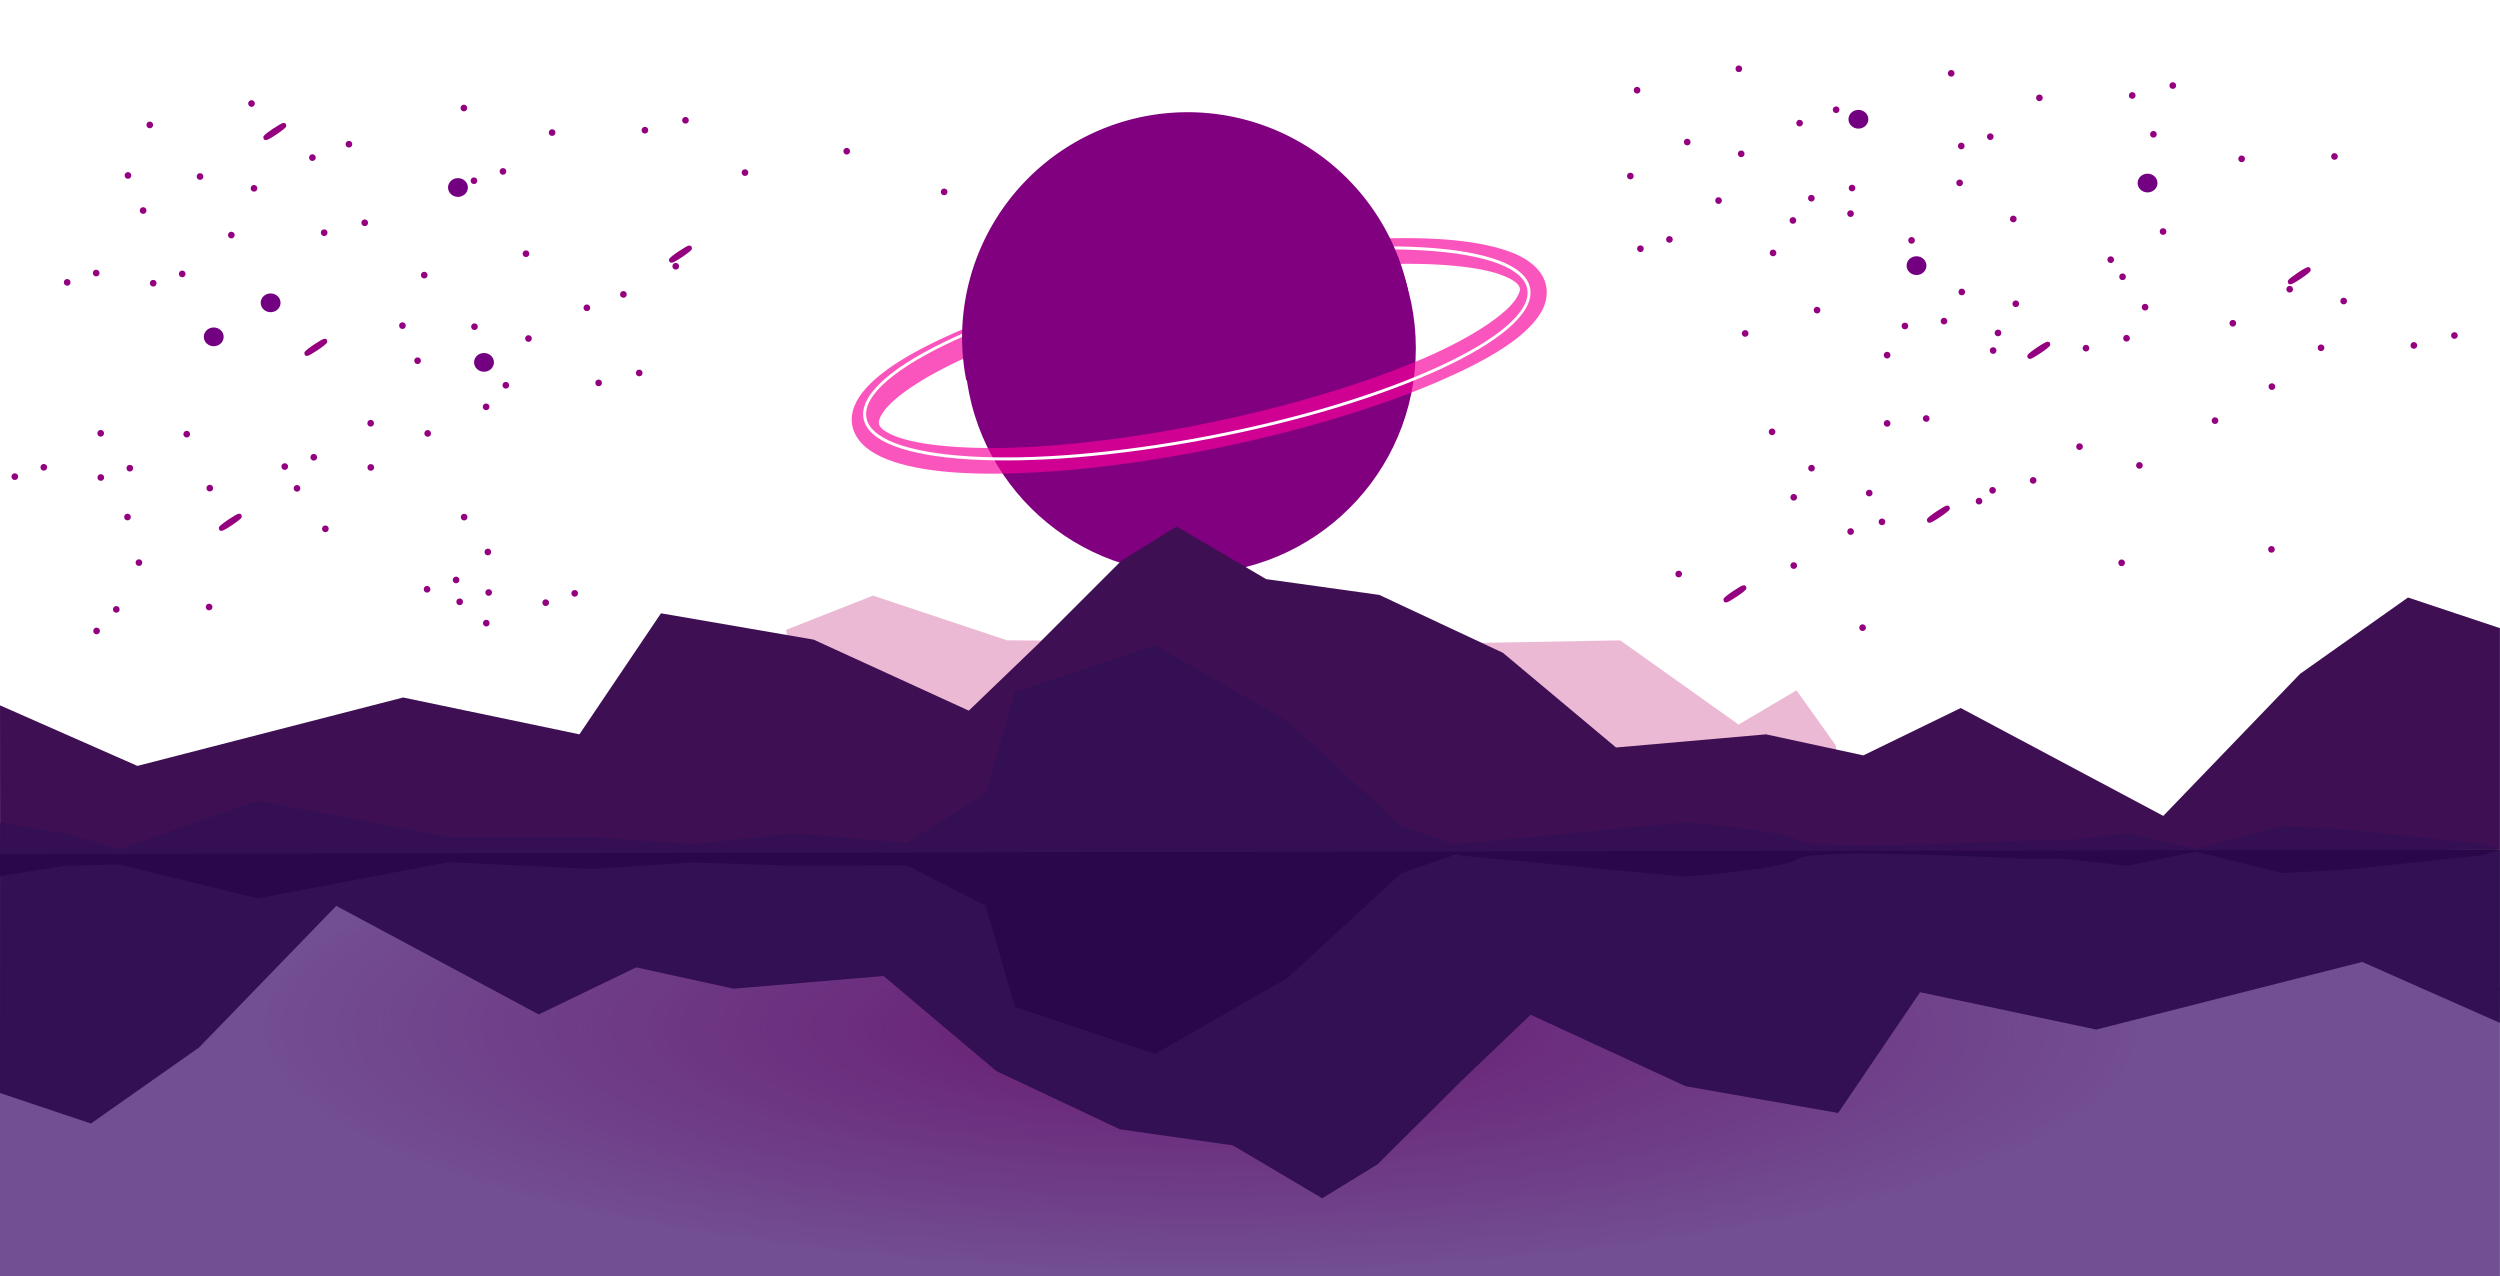 <?xml version="1.0" encoding="UTF-8" standalone="no"?>
<!-- Created with Inkscape (http://www.inkscape.org/) -->

<svg
   xmlns:dc="http://purl.org/dc/elements/1.1/"
   xmlns:cc="http://creativecommons.org/ns#"
   xmlns:rdf="http://www.w3.org/1999/02/22-rdf-syntax-ns#"
   xmlns:svg="http://www.w3.org/2000/svg"
   xmlns="http://www.w3.org/2000/svg"
   xmlns:xlink="http://www.w3.org/1999/xlink"
   xmlns:sodipodi="http://sodipodi.sourceforge.net/DTD/sodipodi-0.dtd"
   xmlns:inkscape="http://www.inkscape.org/namespaces/inkscape"
   width="891.511mm"
   height="455.074mm"
   viewBox="0 0 891.511 455.074"
   version="1.1"
   id="svg8"
   sodipodi:docname="background_index.svg"
   inkscape:version="0.92.4 (5da689c313, 2019-01-14)">
  <defs
     id="defs2">
    <linearGradient
       inkscape:collect="always"
       id="linearGradient1568">
      <stop
         style="stop-color:#ce0063;stop-opacity:1;"
         offset="0"
         id="stop1564" />
      <stop
         style="stop-color:#ce0063;stop-opacity:0;"
         offset="1"
         id="stop1566" />
    </linearGradient>
    <radialGradient
       inkscape:collect="always"
       xlink:href="#linearGradient1568"
       id="radialGradient1570"
       cx="86.595"
       cy="-200.267"
       fx="86.595"
       fy="-200.267"
       r="124.815"
       gradientTransform="matrix(2.696,0.006,-0.003,0.701,986.68,-202.099)"
       gradientUnits="userSpaceOnUse" />
    <filter
       inkscape:collect="always"
       style="color-interpolation-filters:sRGB"
       id="filter11396"
       x="-0.141"
       width="1.282"
       y="-0.141"
       height="1.282">
      <feGaussianBlur
         inkscape:collect="always"
         stdDeviation="0.044"
         id="feGaussianBlur11398" />
    </filter>
    <filter
       inkscape:collect="always"
       style="color-interpolation-filters:sRGB"
       id="filter11400"
       x="-0.141"
       width="1.282"
       y="-0.141"
       height="1.282">
      <feGaussianBlur
         inkscape:collect="always"
         stdDeviation="0.044"
         id="feGaussianBlur11402" />
    </filter>
    <filter
       inkscape:collect="always"
       style="color-interpolation-filters:sRGB"
       id="filter11404"
       x="-0.141"
       width="1.282"
       y="-0.141"
       height="1.282">
      <feGaussianBlur
         inkscape:collect="always"
         stdDeviation="0.044"
         id="feGaussianBlur11406" />
    </filter>
    <filter
       inkscape:collect="always"
       style="color-interpolation-filters:sRGB"
       id="filter11408"
       x="-0.141"
       width="1.282"
       y="-0.141"
       height="1.282">
      <feGaussianBlur
         inkscape:collect="always"
         stdDeviation="0.044"
         id="feGaussianBlur11410" />
    </filter>
    <filter
       inkscape:collect="always"
       style="color-interpolation-filters:sRGB"
       id="filter11412"
       x="-0.141"
       width="1.282"
       y="-0.141"
       height="1.282">
      <feGaussianBlur
         inkscape:collect="always"
         stdDeviation="0.044"
         id="feGaussianBlur11414" />
    </filter>
    <filter
       inkscape:collect="always"
       style="color-interpolation-filters:sRGB"
       id="filter11416"
       x="-0.141"
       width="1.282"
       y="-0.141"
       height="1.282">
      <feGaussianBlur
         inkscape:collect="always"
         stdDeviation="0.044"
         id="feGaussianBlur11418" />
    </filter>
    <filter
       inkscape:collect="always"
       style="color-interpolation-filters:sRGB"
       id="filter11420"
       x="-0.141"
       width="1.282"
       y="-0.141"
       height="1.282">
      <feGaussianBlur
         inkscape:collect="always"
         stdDeviation="0.044"
         id="feGaussianBlur11422" />
    </filter>
    <filter
       inkscape:collect="always"
       style="color-interpolation-filters:sRGB"
       id="filter11424"
       x="-0.141"
       width="1.282"
       y="-0.141"
       height="1.282">
      <feGaussianBlur
         inkscape:collect="always"
         stdDeviation="0.044"
         id="feGaussianBlur11426" />
    </filter>
    <filter
       inkscape:collect="always"
       style="color-interpolation-filters:sRGB"
       id="filter11428"
       x="-0.141"
       width="1.282"
       y="-0.141"
       height="1.282">
      <feGaussianBlur
         inkscape:collect="always"
         stdDeviation="0.044"
         id="feGaussianBlur11430" />
    </filter>
    <filter
       inkscape:collect="always"
       style="color-interpolation-filters:sRGB"
       id="filter11432"
       x="-0.141"
       width="1.282"
       y="-0.141"
       height="1.282">
      <feGaussianBlur
         inkscape:collect="always"
         stdDeviation="0.044"
         id="feGaussianBlur11434" />
    </filter>
    <filter
       inkscape:collect="always"
       style="color-interpolation-filters:sRGB"
       id="filter11436"
       x="-0.141"
       width="1.282"
       y="-0.141"
       height="1.282">
      <feGaussianBlur
         inkscape:collect="always"
         stdDeviation="0.044"
         id="feGaussianBlur11438" />
    </filter>
    <filter
       inkscape:collect="always"
       style="color-interpolation-filters:sRGB"
       id="filter11440"
       x="-0.141"
       width="1.282"
       y="-0.141"
       height="1.282">
      <feGaussianBlur
         inkscape:collect="always"
         stdDeviation="0.044"
         id="feGaussianBlur11442" />
    </filter>
    <filter
       inkscape:collect="always"
       style="color-interpolation-filters:sRGB"
       id="filter11444"
       x="-0.141"
       width="1.282"
       y="-0.141"
       height="1.282">
      <feGaussianBlur
         inkscape:collect="always"
         stdDeviation="0.044"
         id="feGaussianBlur11446" />
    </filter>
  </defs>
  <sodipodi:namedview
     id="base"
     pagecolor="#ffffff"
     bordercolor="#666666"
     borderopacity="1.0"
     inkscape:pageopacity="0.0"
     inkscape:pageshadow="2"
     inkscape:zoom="0.12374369"
     inkscape:cx="1020.6941"
     inkscape:cy="510.44834"
     inkscape:document-units="mm"
     inkscape:current-layer="layer1"
     showgrid="false"
     inkscape:object-nodes="true"
     inkscape:snap-nodes="true"
     inkscape:window-width="1366"
     inkscape:window-height="705"
     inkscape:window-x="-8"
     inkscape:window-y="-8"
     inkscape:window-maximized="1"
     showborder="true"
     fit-margin-top="0"
     fit-margin-left="0"
     fit-margin-right="0"
     fit-margin-bottom="0"
     showguides="true"
     inkscape:guide-bbox="true">
    <sodipodi:guide
       position="682.885,-83.93"
       orientation="0,1"
       id="guide6468"
       inkscape:locked="false" />
    <sodipodi:guide
       position="3.4160626e-06,-5.4428575e-06"
       orientation="1,0"
       id="guide6482"
       inkscape:locked="false" />
    <sodipodi:guide
       position="891.478,152.109"
       orientation="1,0"
       id="guide6484"
       inkscape:locked="false" />
    <sodipodi:guide
       position="1839.674,275.383"
       orientation="1,0"
       id="guide6519"
       inkscape:locked="false" />
  </sodipodi:namedview>
  <g
     inkscape:label="Camada 1"
     inkscape:groupmode="layer"
     id="layer1"
     style="display:inline"
     transform="translate(157.673,704.181)">
    <g
       id="g2762"
       transform="translate(-2.138,-27.796)">
      <g
         id="g2750">
        <path
           style="display:inline;fill:#131313;fill-opacity:1;stroke:none;stroke-width:0.543px;stroke-linecap:butt;stroke-linejoin:miter;stroke-opacity:1"
           d="m 1125.444,0.313 25.367,24.308 10.259,35.742 49.887,16.728 47.188,-26.644 40.623,-36.867 18.863,-6.321 81.947,7.894 c 0,0 34.868,-2.448 40.533,-6.257 5.664,-3.809 79.143,0.234 79.143,0.234 l 15.075,0.045 22.605,2.618 24.516,-6.305 31.066,9.02 23.558,-1.206 48.066,-4.96 6.973,-2.53 -890.539,-11.557 -0.01,18.869 22.41,-3.498 19.805,-6.319 48.941,18 67.875,-12.554 50.878,0.15 35.81,-2.445 36.734,3.935 z"
           id="path838-5"
           inkscape:connector-curvature="0"
           sodipodi:nodetypes="ccccccccccccccccccccccccccc" />
        <path
           style="fill:#360063;fill-opacity:0.693;stroke:none;stroke-width:0.381px;stroke-linecap:butt;stroke-linejoin:miter;stroke-opacity:1"
           d="m 1772.479,186.684 -891.475,3.195 -0.003,3.287 0.361,145.627 890.383,-0.193 0.398,-114.363 v -8.933 z"
           id="path1427"
           inkscape:connector-curvature="0"
           sodipodi:nodetypes="cccccccc" />
        <g
           id="g6588">
          <g
             id="g6597"
             transform="translate(-948.196,32.198)" />
        </g>
      </g>
    </g>
    <g
       id="g6768">
      <circle
         r="80.453"
         cy="-579.969"
         cx="266.768"
         id="path1425"
         style="opacity:1;fill:#800080;fill-opacity:1;fill-rule:nonzero;stroke:none;stroke-width:0.465;stroke-miterlimit:4;stroke-dasharray:none;stroke-opacity:1" />
      <rect
         y="-704.181"
         x="-129.919"
         height="35.653"
         width="127.599"
         id="rect862"
         style="opacity:0;fill:#000000;fill-opacity:1;stroke:none;stroke-width:0.464;stroke-opacity:1" />
      <path
         d="m 107.79,-502.489 a 94.207,70.987 0 0 1 -60.927,67.588 94.207,70.987 0 0 1 -104.999,-20.397 94.207,70.987 0 0 1 -9.969,-81.36 94.207,70.987 0 0 1 98.268,-34.538 l -16.568,69.88 z"
         sodipodi:end="4.8891734"
         sodipodi:start="6.2666396"
         sodipodi:ry="70.986725"
         sodipodi:rx="94.20668"
         sodipodi:cy="-501.3143"
         sodipodi:cx="13.595945"
         sodipodi:type="arc"
         id="path839"
         style="opacity:0;fill:#090909;fill-opacity:1;stroke:#000000;stroke-width:0.464;stroke-opacity:1" />
      <path
         style="display:inline;fill:#ecb9d5;fill-opacity:1;stroke:none;stroke-width:0.464px;stroke-linecap:butt;stroke-linejoin:miter;stroke-opacity:1"
         d="m 124.811,-451.789 30.962,-12.197 47.85,15.95 167.005,0.938 51.603,-0.938 42.22,30.023 20.641,-12.197 14.073,19.703 0.938,25.332 -366.847,-4.691 z"
         id="path832"
         inkscape:connector-curvature="0"
         transform="translate(-2.138,-27.796)" />
      <path
         transform="translate(-950.334,4.402)"
         style="display:inline;opacity:0.666;fill:url(#radialGradient1570);fill-opacity:1;stroke:none;stroke-width:0.353px;stroke-linecap:butt;stroke-linejoin:miter;stroke-opacity:1"
         d="m 884.53,-424.538 0.029,169.307 671.596,-0.691 1.4,-172.891"
         id="path1427-6"
         inkscape:connector-curvature="0" />
      <path
         style="display:inline;fill:#3f0f53;fill-opacity:1;stroke:none;stroke-width:0.464px;stroke-linecap:butt;stroke-linejoin:miter;stroke-opacity:1"
         d="m 1212.258,-520.84 -19.703,12.197 -30.023,30.023 -24.394,23.456 -55.355,-25.332 -54.417,-9.382 -29.085,43.159 -62.861,-13.135 -94.761,24.394 -48.996,-21.587 0.029,56.694 891.448,-5.263 v -78.961 l -32.791,-10.929 -38.467,27.209 -48.788,50.664 -72.243,-38.467 -34.715,16.888 -34.714,-7.506 -53.479,4.691 -40.344,-33.776 -44.096,-20.641 -40.344,-5.629 z"
         id="path830"
         inkscape:connector-curvature="0"
         sodipodi:nodetypes="cccccccccccccccccccccccc"
         transform="translate(-950.334,4.402)" />
      <path
         sodipodi:nodetypes="cccccccccccccccccccccccccc"
         inkscape:connector-curvature="0"
         id="path830-4"
         d="m 1684.14,-405.618 -891.448,5.263 -0.03,81.552 32.42,10.869 38.548,-27.095 48.937,-50.52 72.206,38.716 34.764,-16.786 34.692,7.608 53.493,-4.533 40.244,33.895 44.036,20.771 40.327,5.748 31.845,18.859 19.738,-12.139 30.112,-29.935 24.463,-23.384 55.28,25.496 54.389,9.543 29.212,-43.073 62.822,13.321 94.832,-24.114 49.109,21.724 0.041,-12.69 -0.033,-10e-6 z"
         style="display:inline;fill:#303030;fill-opacity:1;stroke:none;stroke-width:0.464px;stroke-linecap:butt;stroke-linejoin:miter;stroke-opacity:1"
         transform="translate(-950.334,4.402)" />
      <path
         sodipodi:nodetypes="ccccccccsccccccccccccccccccc"
         inkscape:connector-curvature="0"
         id="path838-1"
         d="m 1116.01,-400 28.165,14.355 10.386,36.122 50.041,16.771 47.208,-27.091 40.599,-37.412 18.883,-6.45 82.142,7.74 c 0,0 34.934,-2.58 40.599,-6.45 5.665,-3.87 79.31,0 79.31,0 h 15.107 l 22.66,2.58 24.454,-5.006 31.252,7.586 23.604,-1.29 48.153,-5.16 5.566,-1.912 -848.859,1.439 -42.589,-3.015 v 11.039 l 22.914,-3.681 19.56,-0.504 49.364,12.114 67.98,-12.901 51.252,2.405 35.611,-2.313 36.822,1.197 z"
         style="display:inline;fill:#131313;fill-opacity:1;stroke:none;stroke-width:0.546px;stroke-linecap:butt;stroke-linejoin:miter;stroke-opacity:1"
         transform="translate(-950.334,4.402)" />
      <rect
         y="-405.618"
         x="792.662"
         height="152.109"
         width="891.478"
         id="rect6521"
         style="display:inline;opacity:1;fill:#350062;fill-opacity:0.694;fill-rule:nonzero;stroke:none;stroke-width:0.54;stroke-miterlimit:4;stroke-dasharray:none;stroke-opacity:1"
         transform="translate(-950.334,4.402)" />
      <path
         sodipodi:nodetypes="ccccccccscccccccccccccccccc"
         inkscape:connector-curvature="0"
         id="path838"
         d="m 1116.01,-408.029 28.165,-17.562 10.386,-36.122 50.041,-16.771 47.208,27.091 40.599,37.412 18.883,6.45 82.142,-7.74 c 0,0 34.934,2.58 40.599,6.45 5.665,3.87 79.31,0 79.31,0 h 15.107 l 22.66,-2.58 24.548,5.448 31.157,-8.028 23.604,1.29 48.153,5.16 5.566,1.912 -891.448,1.543 v -11.128 l 22.914,3.803 19.827,5.515 49.097,-17.125 67.98,12.901 h 50.985 l 35.878,2.58 36.822,-3.87 z"
         style="display:inline;fill:#340f53;fill-opacity:1;stroke:none;stroke-width:0.546px;stroke-linecap:butt;stroke-linejoin:miter;stroke-opacity:1"
         transform="translate(-950.334,4.402)" />
      <g
         transform="matrix(1.755,0,0,1.755,115.1,54.396)"
         id="g1821">
        <path
           style="color:#000000;font-style:normal;font-variant:normal;font-weight:normal;font-stretch:normal;font-size:medium;line-height:normal;font-family:sans-serif;font-variant-ligatures:normal;font-variant-position:normal;font-variant-caps:normal;font-variant-numeric:normal;font-variant-alternates:normal;font-feature-settings:normal;text-indent:0;text-align:start;text-decoration:none;text-decoration-line:none;text-decoration-style:solid;text-decoration-color:#000000;letter-spacing:normal;word-spacing:normal;text-transform:none;writing-mode:lr-tb;direction:ltr;text-orientation:mixed;dominant-baseline:auto;baseline-shift:baseline;text-anchor:start;white-space:normal;shape-padding:0;clip-rule:nonzero;display:inline;overflow:visible;visibility:visible;opacity:0.666;isolation:auto;mix-blend-mode:normal;color-interpolation:sRGB;color-interpolation-filters:linearRGB;solid-color:#000000;solid-opacity:1;vector-effect:none;fill:#f8009c;fill-opacity:1;fill-rule:nonzero;stroke:none;stroke-width:5.352;stroke-linecap:butt;stroke-linejoin:miter;stroke-miterlimit:4;stroke-dasharray:none;stroke-dashoffset:0;stroke-opacity:1;color-rendering:auto;image-rendering:auto;shape-rendering:auto;text-rendering:auto;enable-background:accumulate"
           d="m 118.386,-383.398 1.146,5.176 c 13.059,-0.918 23.192,-0.227 28.831,1.426 2.82,0.827 4.312,1.892 4.725,2.469 0.414,0.577 0.579,1.07 -0.374,2.644 -1.906,3.149 -8.726,7.866 -18.695,12.186 -9.969,4.32 -23.062,8.507 -37.649,11.839 -14.587,3.332 -28.974,5.425 -41.187,6.165 -12.213,0.74 -22.371,0.019 -27.814,-1.792 -2.688,-0.895 -3.766,-1.89 -4.037,-2.397 -0.272,-0.506 -0.353,-1.255 0.702,-2.808 2.109,-3.105 8.708,-7.683 19.184,-12.15 0.125,-0.053 0.249,-0.107 0.374,-0.16 l 0.002,-4.1e-4 c 0.135,-0.057 0.271,-0.114 0.407,-0.171 l -3.376,-4.975 c -0.142,0.059 0.274,0.306 0.135,0.365 -0.131,0.055 -0.261,0.11 -0.39,0.165 -10.855,4.628 -17.975,9.073 -21.152,13.749 -1.589,2.338 -2.206,5.171 -0.801,7.788 1.405,2.617 4.214,4.289 7.728,5.458 7.114,2.368 17.54,2.87 30.131,2.107 12.591,-0.763 27.228,-2.899 42.082,-6.292 14.854,-3.393 28.195,-7.647 38.538,-12.13 10.343,-4.482 17.714,-8.93 20.759,-13.96 1.522,-2.515 1.708,-5.629 -0.066,-8.101 -1.774,-2.472 -4.68,-3.898 -8.223,-4.937 -7.086,-2.078 -17.541,-2.609 -30.979,-1.665 z"
           id="path1587"
           inkscape:connector-curvature="0"
           sodipodi:nodetypes="cccccssscccccccccccccsssscscc" />
        <ellipse
           style="opacity:1;fill:none;fill-opacity:1;fill-rule:nonzero;stroke:#ffffff;stroke-width:0.605;stroke-miterlimit:4;stroke-dasharray:none;stroke-opacity:1"
           id="path1713"
           cx="133.1"
           cy="-338.107"
           rx="68.707"
           ry="17.249"
           transform="matrix(0.982,-0.188,0.127,0.992,0,0)" />
      </g>
      <path
         inkscape:connector-curvature="0"
         id="path1425-4"
         d="m 265.86,-664.166 a 80.453,80.453 0 0 0 -80.454,80.452 80.453,80.453 0 0 0 1.499,15.137 h 84.618 v -32.268 h 72.892 a 80.453,80.453 0 0 0 -78.555,-63.322 z"
         style="display:inline;opacity:1;fill:#800080;fill-opacity:1;fill-rule:nonzero;stroke:none;stroke-width:0.465;stroke-miterlimit:4;stroke-dasharray:none;stroke-opacity:1" />
      <ellipse
         ry="3.345"
         rx="3.539"
         cy="-584.062"
         cx="-81.457"
         id="path1838"
         style="opacity:1;fill:#720080;fill-opacity:1;fill-rule:nonzero;stroke:none;stroke-width:0.997;stroke-miterlimit:4;stroke-dasharray:none;stroke-opacity:1" />
      <circle
         r="0.663"
         cy="-541.12"
         cx="-45.781"
         id="path1845"
         style="opacity:1;fill:#720080;fill-opacity:1;fill-rule:nonzero;stroke:#940080;stroke-width:1.053;stroke-miterlimit:4;stroke-dasharray:none;stroke-opacity:1" />
      <circle
         r="0.663"
         cy="-515.602"
         cx="-41.64"
         id="path1845-2"
         style="display:inline;opacity:1;fill:#720080;fill-opacity:1;fill-rule:nonzero;stroke:#940080;stroke-width:1.053;stroke-miterlimit:4;stroke-dasharray:none;stroke-opacity:1" />
      <circle
         r="0.663"
         cy="-537.8"
         cx="-56.126"
         id="path1845-7"
         style="display:inline;opacity:1;fill:#720080;fill-opacity:1;fill-rule:nonzero;stroke:#940080;stroke-width:1.053;stroke-miterlimit:4;stroke-dasharray:none;stroke-opacity:1" />
      <circle
         r="0.663"
         cy="-537.492"
         cx="-25.448"
         id="path1845-2-0"
         style="display:inline;opacity:1;fill:#720080;fill-opacity:1;fill-rule:nonzero;stroke:#940080;stroke-width:1.053;stroke-miterlimit:4;stroke-dasharray:none;stroke-opacity:1" />
      <circle
         r="0.663"
         cy="-606.074"
         cx="-6.388"
         id="path1845-0"
         style="display:inline;opacity:1;fill:#720080;fill-opacity:1;fill-rule:nonzero;stroke:#940080;stroke-width:1.053;stroke-miterlimit:4;stroke-dasharray:none;stroke-opacity:1" />
      <circle
         r="0.663"
         cy="-599.199"
         cx="64.634"
         id="path1845-2-7"
         style="display:inline;opacity:1;fill:#720080;fill-opacity:1;fill-rule:nonzero;stroke:#940080;stroke-width:1.053;stroke-miterlimit:4;stroke-dasharray:none;stroke-opacity:1" />
      <circle
         r="0.663"
         cy="-575.545"
         cx="-8.758"
         id="path1845-7-0"
         style="display:inline;opacity:1;fill:#720080;fill-opacity:1;fill-rule:nonzero;stroke:#940080;stroke-width:1.053;stroke-miterlimit:4;stroke-dasharray:none;stroke-opacity:1" />
      <circle
         r="0.663"
         cy="-613.705"
         cx="29.895"
         id="path1845-2-0-0"
         style="display:inline;opacity:1;fill:#720080;fill-opacity:1;fill-rule:nonzero;stroke:#940080;stroke-width:1.053;stroke-miterlimit:4;stroke-dasharray:none;stroke-opacity:1" />
      <circle
         r="0.663"
         cy="-566.795"
         cx="22.704"
         id="path1845-8"
         style="display:inline;opacity:1;fill:#720080;fill-opacity:1;fill-rule:nonzero;stroke:#940080;stroke-width:1.053;stroke-miterlimit:4;stroke-dasharray:none;stroke-opacity:1" />
      <circle
         r="0.663"
         cy="-571.178"
         cx="70.27"
         id="path1845-2-6"
         style="display:inline;opacity:1;fill:#720080;fill-opacity:1;fill-rule:nonzero;stroke:#940080;stroke-width:1.053;stroke-miterlimit:4;stroke-dasharray:none;stroke-opacity:1" />
      <circle
         r="0.663"
         cy="-559.103"
         cx="15.677"
         id="path1845-7-8"
         style="display:inline;opacity:1;fill:#720080;fill-opacity:1;fill-rule:nonzero;stroke:#940080;stroke-width:1.053;stroke-miterlimit:4;stroke-dasharray:none;stroke-opacity:1" />
      <circle
         r="0.663"
         cy="-507.342"
         cx="16.297"
         id="path1845-2-0-00"
         style="display:inline;opacity:1;fill:#720080;fill-opacity:1;fill-rule:nonzero;stroke:#940080;stroke-width:1.053;stroke-miterlimit:4;stroke-dasharray:none;stroke-opacity:1" />
      <circle
         r="0.663"
         cy="-492.891"
         cx="16.593"
         id="path1845-0-0"
         style="display:inline;opacity:1;fill:#720080;fill-opacity:1;fill-rule:nonzero;stroke:#940080;stroke-width:1.053;stroke-miterlimit:4;stroke-dasharray:none;stroke-opacity:1" />
      <circle
         r="0.663"
         cy="-492.584"
         cx="47.271"
         id="path1845-2-7-2"
         style="display:inline;opacity:1;fill:#720080;fill-opacity:1;fill-rule:nonzero;stroke:#940080;stroke-width:1.053;stroke-miterlimit:4;stroke-dasharray:none;stroke-opacity:1" />
      <circle
         r="0.663"
         cy="-489.571"
         cx="6.248"
         id="path1845-7-0-9"
         style="display:inline;opacity:1;fill:#720080;fill-opacity:1;fill-rule:nonzero;stroke:#940080;stroke-width:1.053;stroke-miterlimit:4;stroke-dasharray:none;stroke-opacity:1" />
      <circle
         r="0.663"
         cy="-489.263"
         cx="36.926"
         id="path1845-2-0-0-3"
         style="display:inline;opacity:1;fill:#720080;fill-opacity:1;fill-rule:nonzero;stroke:#940080;stroke-width:1.053;stroke-miterlimit:4;stroke-dasharray:none;stroke-opacity:1" />
      <circle
         r="0.663"
         cy="-583.466"
         cx="30.781"
         id="path1845-5"
         style="display:inline;opacity:1;fill:#720080;fill-opacity:1;fill-rule:nonzero;stroke:#940080;stroke-width:1.053;stroke-miterlimit:4;stroke-dasharray:none;stroke-opacity:1" />
      <circle
         r="0.663"
         cy="-594.417"
         cx="51.607"
         id="path1845-2-4"
         style="display:inline;opacity:1;fill:#720080;fill-opacity:1;fill-rule:nonzero;stroke:#940080;stroke-width:1.053;stroke-miterlimit:4;stroke-dasharray:none;stroke-opacity:1" />
      <circle
         r="0.663"
         cy="-609.231"
         cx="83.297"
         id="path1845-7-6"
         style="display:inline;opacity:1;fill:#720080;fill-opacity:1;fill-rule:nonzero;stroke:#940080;stroke-width:1.053;stroke-miterlimit:4;stroke-dasharray:none;stroke-opacity:1" />
      <circle
         r="0.663"
         cy="-567.641"
         cx="55.804"
         id="path1845-2-0-4"
         style="display:inline;opacity:1;fill:#720080;fill-opacity:1;fill-rule:nonzero;stroke:#940080;stroke-width:1.053;stroke-miterlimit:4;stroke-dasharray:none;stroke-opacity:1" />
      <circle
         r="0.663"
         cy="-497.365"
         cx="4.967"
         id="path1845-0-7"
         style="display:inline;opacity:1;fill:#720080;fill-opacity:1;fill-rule:nonzero;stroke:#940080;stroke-width:1.053;stroke-miterlimit:4;stroke-dasharray:none;stroke-opacity:1" />
      <circle
         r="0.663"
         cy="-494.045"
         cx="-5.378"
         id="path1845-7-0-0"
         style="display:inline;opacity:1;fill:#720080;fill-opacity:1;fill-rule:nonzero;stroke:#940080;stroke-width:1.053;stroke-miterlimit:4;stroke-dasharray:none;stroke-opacity:1" />
      <circle
         r="0.663"
         cy="-481.974"
         cx="15.738"
         id="path1845-7-8-4"
         style="display:inline;opacity:1;fill:#720080;fill-opacity:1;fill-rule:nonzero;stroke:#940080;stroke-width:1.053;stroke-miterlimit:4;stroke-dasharray:none;stroke-opacity:1" />
      <ellipse
         ry="3.345"
         rx="3.539"
         cy="-596.195"
         cx="-61.17"
         id="path1838-7"
         style="display:inline;opacity:1;fill:#720080;fill-opacity:1;fill-rule:nonzero;stroke:none;stroke-width:0.997;stroke-miterlimit:4;stroke-dasharray:none;stroke-opacity:1" />
      <circle
         r="0.663"
         cy="-553.253"
         cx="-25.494"
         id="path1845-4"
         style="display:inline;opacity:1;fill:#720080;fill-opacity:1;fill-rule:nonzero;stroke:#940080;stroke-width:1.053;stroke-miterlimit:4;stroke-dasharray:none;stroke-opacity:1" />
      <circle
         r="0.663"
         cy="-519.774"
         cx="7.838"
         id="path1845-2-02"
         style="display:inline;opacity:1;fill:#720080;fill-opacity:1;fill-rule:nonzero;stroke:#940080;stroke-width:1.053;stroke-miterlimit:4;stroke-dasharray:none;stroke-opacity:1" />
      <circle
         r="0.663"
         cy="-530.03"
         cx="-51.761"
         id="path1845-7-83"
         style="display:inline;opacity:1;fill:#720080;fill-opacity:1;fill-rule:nonzero;stroke:#940080;stroke-width:1.053;stroke-miterlimit:4;stroke-dasharray:none;stroke-opacity:1" />
      <circle
         r="0.663"
         cy="-549.625"
         cx="-5.161"
         id="path1845-2-0-9"
         style="display:inline;opacity:1;fill:#720080;fill-opacity:1;fill-rule:nonzero;stroke:#940080;stroke-width:1.053;stroke-miterlimit:4;stroke-dasharray:none;stroke-opacity:1" />
      <circle
         r="0.663"
         cy="-587.678"
         cx="11.529"
         id="path1845-7-0-4"
         style="display:inline;opacity:1;fill:#720080;fill-opacity:1;fill-rule:nonzero;stroke:#940080;stroke-width:1.053;stroke-miterlimit:4;stroke-dasharray:none;stroke-opacity:1" />
      <circle
         r="0.663"
         cy="-588.056"
         cx="-14.164"
         id="path1845-7-6-6"
         style="display:inline;opacity:1;fill:#720080;fill-opacity:1;fill-rule:nonzero;stroke:#940080;stroke-width:1.053;stroke-miterlimit:4;stroke-dasharray:none;stroke-opacity:1" />
      <circle
         r="0.663"
         cy="-659.631"
         cx="-104.264"
         id="path1845-0-6"
         style="display:inline;opacity:1;fill:#720080;fill-opacity:1;fill-rule:nonzero;stroke:#940080;stroke-width:1.053;stroke-miterlimit:4;stroke-dasharray:none;stroke-opacity:1" />
      <circle
         r="0.663"
         cy="-652.756"
         cx="-33.243"
         id="path1845-2-7-5"
         style="display:inline;opacity:1;fill:#720080;fill-opacity:1;fill-rule:nonzero;stroke:#940080;stroke-width:1.053;stroke-miterlimit:4;stroke-dasharray:none;stroke-opacity:1" />
      <circle
         r="0.663"
         cy="-629.102"
         cx="-106.635"
         id="path1845-7-0-1"
         style="display:inline;opacity:1;fill:#720080;fill-opacity:1;fill-rule:nonzero;stroke:#940080;stroke-width:1.053;stroke-miterlimit:4;stroke-dasharray:none;stroke-opacity:1" />
      <circle
         r="0.663"
         cy="-667.262"
         cx="-67.982"
         id="path1845-2-0-0-2"
         style="display:inline;opacity:1;fill:#720080;fill-opacity:1;fill-rule:nonzero;stroke:#940080;stroke-width:1.053;stroke-miterlimit:4;stroke-dasharray:none;stroke-opacity:1" />
      <circle
         r="0.663"
         cy="-620.351"
         cx="-75.173"
         id="path1845-8-1"
         style="display:inline;opacity:1;fill:#720080;fill-opacity:1;fill-rule:nonzero;stroke:#940080;stroke-width:1.053;stroke-miterlimit:4;stroke-dasharray:none;stroke-opacity:1" />
      <circle
         r="0.663"
         cy="-624.735"
         cx="-27.607"
         id="path1845-2-6-5"
         style="display:inline;opacity:1;fill:#720080;fill-opacity:1;fill-rule:nonzero;stroke:#940080;stroke-width:1.053;stroke-miterlimit:4;stroke-dasharray:none;stroke-opacity:1" />
      <circle
         r="0.663"
         cy="-637.023"
         cx="-67.096"
         id="path1845-5-2"
         style="display:inline;opacity:1;fill:#720080;fill-opacity:1;fill-rule:nonzero;stroke:#940080;stroke-width:1.053;stroke-miterlimit:4;stroke-dasharray:none;stroke-opacity:1" />
      <circle
         r="0.663"
         cy="-647.974"
         cx="-46.27"
         id="path1845-2-4-0"
         style="display:inline;opacity:1;fill:#720080;fill-opacity:1;fill-rule:nonzero;stroke:#940080;stroke-width:1.053;stroke-miterlimit:4;stroke-dasharray:none;stroke-opacity:1" />
      <circle
         r="0.663"
         cy="-621.198"
         cx="-42.073"
         id="path1845-2-0-4-3"
         style="display:inline;opacity:1;fill:#720080;fill-opacity:1;fill-rule:nonzero;stroke:#940080;stroke-width:1.053;stroke-miterlimit:4;stroke-dasharray:none;stroke-opacity:1" />
      <circle
         r="0.663"
         cy="-606.809"
         cx="-123.371"
         id="path1845-4-6"
         style="display:inline;opacity:1;fill:#720080;fill-opacity:1;fill-rule:nonzero;stroke:#940080;stroke-width:1.053;stroke-miterlimit:4;stroke-dasharray:none;stroke-opacity:1" />
      <circle
         r="0.663"
         cy="-606.502"
         cx="-92.693"
         id="path1845-2-02-7"
         style="display:inline;opacity:1;fill:#720080;fill-opacity:1;fill-rule:nonzero;stroke:#940080;stroke-width:1.053;stroke-miterlimit:4;stroke-dasharray:none;stroke-opacity:1" />
      <circle
         r="0.663"
         cy="-603.489"
         cx="-133.716"
         id="path1845-7-83-7"
         style="display:inline;opacity:1;fill:#720080;fill-opacity:1;fill-rule:nonzero;stroke:#940080;stroke-width:1.053;stroke-miterlimit:4;stroke-dasharray:none;stroke-opacity:1" />
      <circle
         r="0.663"
         cy="-603.182"
         cx="-103.038"
         id="path1845-2-0-9-4"
         style="display:inline;opacity:1;fill:#720080;fill-opacity:1;fill-rule:nonzero;stroke:#940080;stroke-width:1.053;stroke-miterlimit:4;stroke-dasharray:none;stroke-opacity:1" />
      <circle
         r="0.663"
         cy="-641.235"
         cx="-86.348"
         id="path1845-7-0-4-9"
         style="display:inline;opacity:1;fill:#720080;fill-opacity:1;fill-rule:nonzero;stroke:#940080;stroke-width:1.053;stroke-miterlimit:4;stroke-dasharray:none;stroke-opacity:1" />
      <circle
         r="0.663"
         cy="-641.613"
         cx="-112.041"
         id="path1845-7-6-6-1"
         style="display:inline;opacity:1;fill:#720080;fill-opacity:1;fill-rule:nonzero;stroke:#940080;stroke-width:1.053;stroke-miterlimit:4;stroke-dasharray:none;stroke-opacity:1" />
      <circle
         r="0.663"
         cy="-642.626"
         cx="107.992"
         id="path1845-0-1"
         style="display:inline;opacity:1;fill:#720080;fill-opacity:1;fill-rule:nonzero;stroke:#940080;stroke-width:1.053;stroke-miterlimit:4;stroke-dasharray:none;stroke-opacity:1" />
      <circle
         r="0.663"
         cy="-635.751"
         cx="179.014"
         id="path1845-2-7-9"
         style="display:inline;opacity:1;fill:#720080;fill-opacity:1;fill-rule:nonzero;stroke:#940080;stroke-width:1.053;stroke-miterlimit:4;stroke-dasharray:none;stroke-opacity:1" />
      <circle
         r="0.663"
         cy="-650.257"
         cx="144.275"
         id="path1845-2-0-0-1"
         style="display:inline;opacity:1;fill:#720080;fill-opacity:1;fill-rule:nonzero;stroke:#940080;stroke-width:1.053;stroke-miterlimit:4;stroke-dasharray:none;stroke-opacity:1" />
      <circle
         r="0.663"
         cy="-665.654"
         cx="7.745"
         id="path1845-7-0-1-9"
         style="display:inline;opacity:1;fill:#720080;fill-opacity:1;fill-rule:nonzero;stroke:#940080;stroke-width:1.053;stroke-miterlimit:4;stroke-dasharray:none;stroke-opacity:1" />
      <circle
         r="0.663"
         cy="-656.904"
         cx="39.207"
         id="path1845-8-1-1"
         style="display:inline;opacity:1;fill:#720080;fill-opacity:1;fill-rule:nonzero;stroke:#940080;stroke-width:1.053;stroke-miterlimit:4;stroke-dasharray:none;stroke-opacity:1" />
      <circle
         r="0.663"
         cy="-661.287"
         cx="86.773"
         id="path1845-2-6-5-5"
         style="display:inline;opacity:1;fill:#720080;fill-opacity:1;fill-rule:nonzero;stroke:#940080;stroke-width:1.053;stroke-miterlimit:4;stroke-dasharray:none;stroke-opacity:1" />
      <circle
         r="0.663"
         cy="-657.75"
         cx="72.307"
         id="path1845-2-0-4-3-8"
         style="display:inline;opacity:1;fill:#720080;fill-opacity:1;fill-rule:nonzero;stroke:#940080;stroke-width:1.053;stroke-miterlimit:4;stroke-dasharray:none;stroke-opacity:1" />
      <circle
         r="0.663"
         cy="-643.054"
         cx="21.687"
         id="path1845-2-02-7-4"
         style="display:inline;opacity:1;fill:#720080;fill-opacity:1;fill-rule:nonzero;stroke:#940080;stroke-width:1.053;stroke-miterlimit:4;stroke-dasharray:none;stroke-opacity:1" />
      <circle
         r="0.663"
         cy="-639.734"
         cx="11.342"
         id="path1845-2-0-9-4-5"
         style="display:inline;opacity:1;fill:#720080;fill-opacity:1;fill-rule:nonzero;stroke:#940080;stroke-width:1.053;stroke-miterlimit:4;stroke-dasharray:none;stroke-opacity:1" />
      <ellipse
         ry="3.345"
         rx="3.539"
         cy="-638.905"
         cx="608.151"
         id="path1838-4"
         style="display:inline;opacity:1;fill:#720080;fill-opacity:1;fill-rule:nonzero;stroke:none;stroke-width:0.997;stroke-miterlimit:4;stroke-dasharray:none;stroke-opacity:1" />
      <circle
         transform="matrix(1.755,0,0,1.755,129.032,67.4)"
         r="0.378"
         cy="-371.892"
         cx="191.242"
         id="path1845-47"
         style="display:inline;opacity:1;fill:#720080;fill-opacity:1;fill-rule:nonzero;stroke:#940080;stroke-width:0.6;stroke-miterlimit:4;stroke-dasharray:none;stroke-opacity:1;filter:url(#filter11444)" />
      <circle
         r="0.663"
         cy="-553.196"
         cx="515.283"
         id="path1845-2-5"
         style="display:inline;opacity:1;fill:#720080;fill-opacity:1;fill-rule:nonzero;stroke:#940080;stroke-width:1.053;stroke-miterlimit:4;stroke-dasharray:none;stroke-opacity:1" />
      <circle
         r="0.663"
         cy="-550.183"
         cx="474.26"
         id="path1845-7-7"
         style="display:inline;opacity:1;fill:#720080;fill-opacity:1;fill-rule:nonzero;stroke:#940080;stroke-width:1.053;stroke-miterlimit:4;stroke-dasharray:none;stroke-opacity:1" />
      <circle
         transform="matrix(1.755,0,0,1.755,129.032,67.4)"
         r="0.378"
         cy="-376.628"
         cx="205.85"
         id="path1845-2-0-6"
         style="display:inline;opacity:1;fill:#720080;fill-opacity:1;fill-rule:nonzero;stroke:#940080;stroke-width:0.6;stroke-miterlimit:4;stroke-dasharray:none;stroke-opacity:1;filter:url(#filter11440)" />
      <circle
         r="0.663"
         cy="-618.458"
         cx="523.998"
         id="path1845-0-00"
         style="display:inline;opacity:1;fill:#720080;fill-opacity:1;fill-rule:nonzero;stroke:#940080;stroke-width:1.053;stroke-miterlimit:4;stroke-dasharray:none;stroke-opacity:1" />
      <circle
         r="0.663"
         cy="-611.582"
         cx="595.02"
         id="path1845-2-7-29"
         style="display:inline;opacity:1;fill:#720080;fill-opacity:1;fill-rule:nonzero;stroke:#940080;stroke-width:1.053;stroke-miterlimit:4;stroke-dasharray:none;stroke-opacity:1" />
      <circle
         r="0.663"
         cy="-587.929"
         cx="521.628"
         id="path1845-7-0-2"
         style="display:inline;opacity:1;fill:#720080;fill-opacity:1;fill-rule:nonzero;stroke:#940080;stroke-width:1.053;stroke-miterlimit:4;stroke-dasharray:none;stroke-opacity:1" />
      <circle
         r="0.663"
         cy="-626.088"
         cx="560.281"
         id="path1845-2-0-0-9"
         style="display:inline;opacity:1;fill:#720080;fill-opacity:1;fill-rule:nonzero;stroke:#940080;stroke-width:1.053;stroke-miterlimit:4;stroke-dasharray:none;stroke-opacity:1" />
      <circle
         r="0.663"
         cy="-579.178"
         cx="553.089"
         id="path1845-8-3"
         style="display:inline;opacity:1;fill:#720080;fill-opacity:1;fill-rule:nonzero;stroke:#940080;stroke-width:1.053;stroke-miterlimit:4;stroke-dasharray:none;stroke-opacity:1" />
      <circle
         r="0.663"
         cy="-583.562"
         cx="600.655"
         id="path1845-2-6-1"
         style="display:inline;opacity:1;fill:#720080;fill-opacity:1;fill-rule:nonzero;stroke:#940080;stroke-width:1.053;stroke-miterlimit:4;stroke-dasharray:none;stroke-opacity:1" />
      <circle
         r="0.663"
         cy="-595.85"
         cx="561.166"
         id="path1845-5-9"
         style="display:inline;opacity:1;fill:#720080;fill-opacity:1;fill-rule:nonzero;stroke:#940080;stroke-width:1.053;stroke-miterlimit:4;stroke-dasharray:none;stroke-opacity:1" />
      <circle
         r="0.663"
         cy="-605.474"
         cx="599.242"
         id="path1845-2-4-02"
         style="display:inline;opacity:1;fill:#720080;fill-opacity:1;fill-rule:nonzero;stroke:#940080;stroke-width:1.053;stroke-miterlimit:4;stroke-dasharray:none;stroke-opacity:1" />
      <circle
         r="0.663"
         cy="-621.614"
         cx="613.682"
         id="path1845-7-6-9"
         style="display:inline;opacity:1;fill:#720080;fill-opacity:1;fill-rule:nonzero;stroke:#940080;stroke-width:1.053;stroke-miterlimit:4;stroke-dasharray:none;stroke-opacity:1" />
      <circle
         r="0.663"
         cy="-580.025"
         cx="586.19"
         id="path1845-2-0-4-1"
         style="display:inline;opacity:1;fill:#720080;fill-opacity:1;fill-rule:nonzero;stroke:#940080;stroke-width:1.053;stroke-miterlimit:4;stroke-dasharray:none;stroke-opacity:1" />
      <ellipse
         ry="3.345"
         rx="3.539"
         cy="-661.653"
         cx="505.04"
         id="path1838-7-3"
         style="display:inline;opacity:1;fill:#720080;fill-opacity:1;fill-rule:nonzero;stroke:none;stroke-width:0.997;stroke-miterlimit:4;stroke-dasharray:none;stroke-opacity:1" />
      <circle
         r="0.663"
         cy="-627.998"
         cx="502.238"
         id="path1845-4-5"
         style="display:inline;opacity:1;fill:#720080;fill-opacity:1;fill-rule:nonzero;stroke:#940080;stroke-width:1.053;stroke-miterlimit:4;stroke-dasharray:none;stroke-opacity:1" />
      <circle
         r="0.663"
         cy="-508.274"
         cx="652.333"
         id="path1845-2-02-0"
         style="display:inline;opacity:1;fill:#720080;fill-opacity:1;fill-rule:nonzero;stroke:#940080;stroke-width:1.053;stroke-miterlimit:4;stroke-dasharray:none;stroke-opacity:1" />
      <circle
         transform="matrix(1.755,0,0,1.755,129.032,67.4)"
         r="0.378"
         cy="-388.252"
         cx="196.906"
         id="path1845-7-83-0"
         style="display:inline;opacity:1;fill:#720080;fill-opacity:1;fill-rule:nonzero;stroke:#940080;stroke-width:0.6;stroke-miterlimit:4;stroke-dasharray:none;stroke-opacity:1;filter:url(#filter11436)" />
      <circle
         r="0.663"
         cy="-638.966"
         cx="541.147"
         id="path1845-2-0-9-9"
         style="display:inline;opacity:1;fill:#720080;fill-opacity:1;fill-rule:nonzero;stroke:#940080;stroke-width:1.053;stroke-miterlimit:4;stroke-dasharray:none;stroke-opacity:1" />
      <circle
         r="0.663"
         cy="-600.061"
         cx="541.915"
         id="path1845-7-0-4-4"
         style="display:inline;opacity:1;fill:#720080;fill-opacity:1;fill-rule:nonzero;stroke:#940080;stroke-width:1.053;stroke-miterlimit:4;stroke-dasharray:none;stroke-opacity:1" />
      <circle
         transform="matrix(1.755,0,0,1.755,129.032,67.4)"
         r="0.378"
         cy="-394.853"
         cx="200.94"
         id="path1845-7-6-6-2"
         style="display:inline;opacity:1;fill:#720080;fill-opacity:1;fill-rule:nonzero;stroke:#940080;stroke-width:0.6;stroke-miterlimit:4;stroke-dasharray:none;stroke-opacity:1;filter:url(#filter11432)" />
      <circle
         r="0.663"
         cy="-672.014"
         cx="426.121"
         id="path1845-0-6-5"
         style="display:inline;opacity:1;fill:#720080;fill-opacity:1;fill-rule:nonzero;stroke:#940080;stroke-width:1.053;stroke-miterlimit:4;stroke-dasharray:none;stroke-opacity:1" />
      <circle
         transform="matrix(1.755,0,0,1.755,129.032,67.4)"
         r="0.378"
         cy="-417.351"
         cx="209.724"
         id="path1845-2-7-5-6"
         style="display:inline;opacity:1;fill:#720080;fill-opacity:1;fill-rule:nonzero;stroke:#940080;stroke-width:0.6;stroke-miterlimit:4;stroke-dasharray:none;stroke-opacity:1;filter:url(#filter11428)" />
      <circle
         transform="matrix(1.755,0,0,1.755,129.032,67.4)"
         r="0.378"
         cy="-403.875"
         cx="167.911"
         id="path1845-7-0-1-93"
         style="display:inline;opacity:1;fill:#720080;fill-opacity:1;fill-rule:nonzero;stroke:#940080;stroke-width:0.6;stroke-miterlimit:4;stroke-dasharray:none;stroke-opacity:1;filter:url(#filter11424)" />
      <circle
         r="0.663"
         cy="-679.645"
         cx="462.404"
         id="path1845-2-0-0-2-4"
         style="display:inline;opacity:1;fill:#720080;fill-opacity:1;fill-rule:nonzero;stroke:#940080;stroke-width:1.053;stroke-miterlimit:4;stroke-dasharray:none;stroke-opacity:1" />
      <circle
         transform="matrix(1.755,0,0,1.755,129.032,67.4)"
         r="0.378"
         cy="-398.89"
         cx="185.835"
         id="path1845-8-1-7"
         style="display:inline;opacity:1;fill:#720080;fill-opacity:1;fill-rule:nonzero;stroke:#940080;stroke-width:0.6;stroke-miterlimit:4;stroke-dasharray:none;stroke-opacity:1;filter:url(#filter11420)" />
      <circle
         r="0.663"
         cy="-637.119"
         cx="502.778"
         id="path1845-2-6-5-6"
         style="display:inline;opacity:1;fill:#720080;fill-opacity:1;fill-rule:nonzero;stroke:#940080;stroke-width:1.053;stroke-miterlimit:4;stroke-dasharray:none;stroke-opacity:1" />
      <circle
         transform="matrix(1.755,0,0,1.755,129.032,67.4)"
         r="0.378"
         cy="-408.388"
         cx="190.437"
         id="path1845-5-2-0"
         style="display:inline;opacity:1;fill:#720080;fill-opacity:1;fill-rule:nonzero;stroke:#940080;stroke-width:0.6;stroke-miterlimit:4;stroke-dasharray:none;stroke-opacity:1;filter:url(#filter11416)" />
      <circle
         transform="matrix(1.755,0,0,1.755,129.032,67.4)"
         r="0.378"
         cy="-414.627"
         cx="202.302"
         id="path1845-2-4-0-5"
         style="display:inline;opacity:1;fill:#720080;fill-opacity:1;fill-rule:nonzero;stroke:#940080;stroke-width:0.6;stroke-miterlimit:4;stroke-dasharray:none;stroke-opacity:1;filter:url(#filter11412)" />
      <circle
         transform="matrix(1.755,0,0,1.755,129.032,67.4)"
         r="0.378"
         cy="-399.372"
         cx="204.694"
         id="path1845-2-0-4-3-2"
         style="display:inline;opacity:1;fill:#720080;fill-opacity:1;fill-rule:nonzero;stroke:#940080;stroke-width:0.6;stroke-miterlimit:4;stroke-dasharray:none;stroke-opacity:1;filter:url(#filter11408)" />
      <circle
         transform="matrix(1.755,0,0,1.755,129.032,67.4)"
         r="0.378"
         cy="-390.999"
         cx="175.854"
         id="path1845-2-02-7-41"
         style="display:inline;opacity:1;fill:#720080;fill-opacity:1;fill-rule:nonzero;stroke:#940080;stroke-width:0.6;stroke-miterlimit:4;stroke-dasharray:none;stroke-opacity:1;filter:url(#filter11404)" />
      <circle
         transform="matrix(1.755,0,0,1.755,129.032,67.4)"
         r="0.378"
         cy="-389.107"
         cx="169.96"
         id="path1845-2-0-9-4-7"
         style="display:inline;opacity:1;fill:#720080;fill-opacity:1;fill-rule:nonzero;stroke:#940080;stroke-width:0.6;stroke-miterlimit:4;stroke-dasharray:none;stroke-opacity:1;filter:url(#filter11400)" />
      <circle
         transform="matrix(1.755,0,0,1.755,129.032,67.4)"
         r="0.378"
         cy="-410.787"
         cx="179.469"
         id="path1845-7-0-4-9-7"
         style="display:inline;opacity:1;fill:#720080;fill-opacity:1;fill-rule:nonzero;stroke:#940080;stroke-width:0.6;stroke-miterlimit:4;stroke-dasharray:none;stroke-opacity:1;filter:url(#filter11396)" />
      <circle
         r="0.663"
         cy="-678.037"
         cx="538.131"
         id="path1845-7-0-1-9-6"
         style="display:inline;opacity:1;fill:#720080;fill-opacity:1;fill-rule:nonzero;stroke:#940080;stroke-width:1.053;stroke-miterlimit:4;stroke-dasharray:none;stroke-opacity:1" />
      <circle
         r="0.663"
         cy="-669.287"
         cx="569.592"
         id="path1845-8-1-1-8"
         style="display:inline;opacity:1;fill:#720080;fill-opacity:1;fill-rule:nonzero;stroke:#940080;stroke-width:1.053;stroke-miterlimit:4;stroke-dasharray:none;stroke-opacity:1" />
      <circle
         r="0.663"
         cy="-673.671"
         cx="617.158"
         id="path1845-2-6-5-5-4"
         style="display:inline;opacity:1;fill:#720080;fill-opacity:1;fill-rule:nonzero;stroke:#940080;stroke-width:1.053;stroke-miterlimit:4;stroke-dasharray:none;stroke-opacity:1" />
      <circle
         r="0.663"
         cy="-670.133"
         cx="602.693"
         id="path1845-2-0-4-3-8-8"
         style="display:inline;opacity:1;fill:#720080;fill-opacity:1;fill-rule:nonzero;stroke:#940080;stroke-width:1.053;stroke-miterlimit:4;stroke-dasharray:none;stroke-opacity:1" />
      <circle
         r="0.663"
         cy="-655.437"
         cx="552.072"
         id="path1845-2-02-7-4-9"
         style="display:inline;opacity:1;fill:#720080;fill-opacity:1;fill-rule:nonzero;stroke:#940080;stroke-width:1.053;stroke-miterlimit:4;stroke-dasharray:none;stroke-opacity:1" />
      <circle
         r="0.663"
         cy="-652.117"
         cx="541.727"
         id="path1845-2-0-9-4-5-5"
         style="display:inline;opacity:1;fill:#720080;fill-opacity:1;fill-rule:nonzero;stroke:#940080;stroke-width:1.053;stroke-miterlimit:4;stroke-dasharray:none;stroke-opacity:1" />
      <circle
         r="0.663"
         cy="-554.176"
         cx="632.212"
         id="path1845-2-5-0"
         style="display:inline;opacity:1;fill:#720080;fill-opacity:1;fill-rule:nonzero;stroke:#940080;stroke-width:1.053;stroke-miterlimit:4;stroke-dasharray:none;stroke-opacity:1" />
      <circle
         r="0.663"
         cy="-594.642"
         cx="607.271"
         id="path1845-2-0-6-7"
         style="display:inline;opacity:1;fill:#720080;fill-opacity:1;fill-rule:nonzero;stroke:#940080;stroke-width:1.053;stroke-miterlimit:4;stroke-dasharray:none;stroke-opacity:1" />
      <circle
         r="0.663"
         cy="-588.908"
         cx="638.557"
         id="path1845-7-0-2-5"
         style="display:inline;opacity:1;fill:#720080;fill-opacity:1;fill-rule:nonzero;stroke:#940080;stroke-width:1.053;stroke-miterlimit:4;stroke-dasharray:none;stroke-opacity:1" />
      <circle
         r="0.663"
         cy="-580.158"
         cx="670.018"
         id="path1845-8-3-5"
         style="display:inline;opacity:1;fill:#720080;fill-opacity:1;fill-rule:nonzero;stroke:#940080;stroke-width:1.053;stroke-miterlimit:4;stroke-dasharray:none;stroke-opacity:1" />
      <circle
         r="0.663"
         cy="-584.542"
         cx="717.584"
         id="path1845-2-6-1-3"
         style="display:inline;opacity:1;fill:#720080;fill-opacity:1;fill-rule:nonzero;stroke:#940080;stroke-width:1.053;stroke-miterlimit:4;stroke-dasharray:none;stroke-opacity:1" />
      <circle
         r="0.663"
         cy="-596.829"
         cx="678.095"
         id="path1845-5-9-2"
         style="display:inline;opacity:1;fill:#720080;fill-opacity:1;fill-rule:nonzero;stroke:#940080;stroke-width:1.053;stroke-miterlimit:4;stroke-dasharray:none;stroke-opacity:1" />
      <circle
         r="0.663"
         cy="-581.005"
         cx="703.119"
         id="path1845-2-0-4-1-3"
         style="display:inline;opacity:1;fill:#720080;fill-opacity:1;fill-rule:nonzero;stroke:#940080;stroke-width:1.053;stroke-miterlimit:4;stroke-dasharray:none;stroke-opacity:1" />
      <circle
         r="0.663"
         cy="-566.309"
         cx="652.499"
         id="path1845-2-02-0-1"
         style="display:inline;opacity:1;fill:#720080;fill-opacity:1;fill-rule:nonzero;stroke:#940080;stroke-width:1.053;stroke-miterlimit:4;stroke-dasharray:none;stroke-opacity:1" />
      <circle
         r="0.663"
         cy="-601.041"
         cx="658.844"
         id="path1845-7-0-4-4-3"
         style="display:inline;opacity:1;fill:#720080;fill-opacity:1;fill-rule:nonzero;stroke:#940080;stroke-width:1.053;stroke-miterlimit:4;stroke-dasharray:none;stroke-opacity:1" />
      <circle
         r="0.663"
         cy="-656.287"
         cx="610.244"
         id="path1845-7-0-1-9-6-9"
         style="display:inline;opacity:1;fill:#720080;fill-opacity:1;fill-rule:nonzero;stroke:#940080;stroke-width:1.053;stroke-miterlimit:4;stroke-dasharray:none;stroke-opacity:1" />
      <circle
         r="0.663"
         cy="-647.537"
         cx="641.705"
         id="path1845-8-1-1-8-7"
         style="display:inline;opacity:1;fill:#720080;fill-opacity:1;fill-rule:nonzero;stroke:#940080;stroke-width:1.053;stroke-miterlimit:4;stroke-dasharray:none;stroke-opacity:1" />
      <circle
         r="0.663"
         cy="-648.384"
         cx="674.806"
         id="path1845-2-0-4-3-8-8-4"
         style="display:inline;opacity:1;fill:#720080;fill-opacity:1;fill-rule:nonzero;stroke:#940080;stroke-width:1.053;stroke-miterlimit:4;stroke-dasharray:none;stroke-opacity:1" />
      <circle
         r="0.663"
         cy="-577.535"
         cx="515.281"
         id="path1845-7-0-2-6"
         style="display:inline;opacity:1;fill:#720080;fill-opacity:1;fill-rule:nonzero;stroke:#940080;stroke-width:1.053;stroke-miterlimit:4;stroke-dasharray:none;stroke-opacity:1" />
      <circle
         r="0.663"
         cy="-544.901"
         cx="583.894"
         id="path1845-8-3-2"
         style="display:inline;opacity:1;fill:#720080;fill-opacity:1;fill-rule:nonzero;stroke:#940080;stroke-width:1.053;stroke-miterlimit:4;stroke-dasharray:none;stroke-opacity:1" />
      <circle
         r="0.663"
         cy="-585.456"
         cx="554.819"
         id="path1845-5-9-8"
         style="display:inline;opacity:1;fill:#720080;fill-opacity:1;fill-rule:nonzero;stroke:#940080;stroke-width:1.053;stroke-miterlimit:4;stroke-dasharray:none;stroke-opacity:1" />
      <circle
         r="0.663"
         cy="-554.935"
         cx="529.222"
         id="path1845-2-02-0-4"
         style="display:inline;opacity:1;fill:#720080;fill-opacity:1;fill-rule:nonzero;stroke:#940080;stroke-width:1.053;stroke-miterlimit:4;stroke-dasharray:none;stroke-opacity:1" />
      <circle
         r="0.663"
         cy="-589.667"
         cx="535.568"
         id="path1845-7-0-4-4-7"
         style="display:inline;opacity:1;fill:#720080;fill-opacity:1;fill-rule:nonzero;stroke:#940080;stroke-width:1.053;stroke-miterlimit:4;stroke-dasharray:none;stroke-opacity:1" />
      <circle
         r="0.663"
         cy="-502.498"
         cx="481.982"
         id="path1845-2-5-9"
         style="display:inline;opacity:1;fill:#720080;fill-opacity:1;fill-rule:nonzero;stroke:#940080;stroke-width:1.053;stroke-miterlimit:4;stroke-dasharray:none;stroke-opacity:1" />
      <circle
         r="0.663"
         cy="-499.485"
         cx="440.959"
         id="path1845-7-7-7"
         style="display:inline;opacity:1;fill:#720080;fill-opacity:1;fill-rule:nonzero;stroke:#940080;stroke-width:1.053;stroke-miterlimit:4;stroke-dasharray:none;stroke-opacity:1" />
      <circle
         r="0.663"
         cy="-537.23"
         cx="488.328"
         id="path1845-7-0-2-9"
         style="display:inline;opacity:1;fill:#720080;fill-opacity:1;fill-rule:nonzero;stroke:#940080;stroke-width:1.053;stroke-miterlimit:4;stroke-dasharray:none;stroke-opacity:1" />
      <ellipse
         transform="matrix(-0.83,0.558,0.558,0.83,0,0)"
         ry="0.313"
         rx="3.904"
         cy="-134.521"
         cx="-733.282"
         id="path1845-8-3-50"
         style="display:inline;opacity:1;fill:#720080;fill-opacity:1;fill-rule:nonzero;stroke:#940080;stroke-width:1.754;stroke-miterlimit:4;stroke-dasharray:none;stroke-opacity:1" />
      <circle
         r="0.663"
         cy="-532.864"
         cx="567.355"
         id="path1845-2-6-1-1"
         style="display:inline;opacity:1;fill:#720080;fill-opacity:1;fill-rule:nonzero;stroke:#940080;stroke-width:1.053;stroke-miterlimit:4;stroke-dasharray:none;stroke-opacity:1" />
      <circle
         r="0.663"
         cy="-529.326"
         cx="552.89"
         id="path1845-2-0-4-1-2"
         style="display:inline;opacity:1;fill:#720080;fill-opacity:1;fill-rule:nonzero;stroke:#940080;stroke-width:1.053;stroke-miterlimit:4;stroke-dasharray:none;stroke-opacity:1" />
      <circle
         r="0.663"
         cy="-514.63"
         cx="502.269"
         id="path1845-2-02-0-0"
         style="display:inline;opacity:1;fill:#720080;fill-opacity:1;fill-rule:nonzero;stroke:#940080;stroke-width:1.053;stroke-miterlimit:4;stroke-dasharray:none;stroke-opacity:1" />
      <circle
         r="0.663"
         cy="-503.477"
         cx="598.912"
         id="path1845-2-5-0-1"
         style="display:inline;opacity:1;fill:#720080;fill-opacity:1;fill-rule:nonzero;stroke:#940080;stroke-width:1.053;stroke-miterlimit:4;stroke-dasharray:none;stroke-opacity:1" />
      <circle
         r="0.663"
         cy="-538.21"
         cx="605.257"
         id="path1845-7-0-2-5-5"
         style="display:inline;opacity:1;fill:#720080;fill-opacity:1;fill-rule:nonzero;stroke:#940080;stroke-width:1.053;stroke-miterlimit:4;stroke-dasharray:none;stroke-opacity:1" />
      <circle
         r="0.663"
         cy="-526.836"
         cx="481.981"
         id="path1845-7-0-2-6-5"
         style="display:inline;opacity:1;fill:#720080;fill-opacity:1;fill-rule:nonzero;stroke:#940080;stroke-width:1.053;stroke-miterlimit:4;stroke-dasharray:none;stroke-opacity:1" />
      <circle
         r="0.663"
         cy="-518.086"
         cx="513.442"
         id="path1845-8-3-2-1"
         style="display:inline;opacity:1;fill:#720080;fill-opacity:1;fill-rule:nonzero;stroke:#940080;stroke-width:1.053;stroke-miterlimit:4;stroke-dasharray:none;stroke-opacity:1" />
      <circle
         r="0.663"
         cy="-525.469"
         cx="548.056"
         id="path1845-5-9-8-7"
         style="display:inline;opacity:1;fill:#720080;fill-opacity:1;fill-rule:nonzero;stroke:#940080;stroke-width:1.053;stroke-miterlimit:4;stroke-dasharray:none;stroke-opacity:1" />
      <circle
         r="0.663"
         cy="-480.353"
         cx="506.537"
         id="path1845-2-02-0-4-8"
         style="display:inline;opacity:1;fill:#720080;fill-opacity:1;fill-rule:nonzero;stroke:#940080;stroke-width:1.053;stroke-miterlimit:4;stroke-dasharray:none;stroke-opacity:1" />
      <circle
         r="0.663"
         cy="-528.354"
         cx="508.902"
         id="path1845-7-0-4-4-7-6"
         style="display:inline;opacity:1;fill:#720080;fill-opacity:1;fill-rule:nonzero;stroke:#940080;stroke-width:1.053;stroke-miterlimit:4;stroke-dasharray:none;stroke-opacity:1" />
      <circle
         r="0.663"
         cy="-537.531"
         cx="-142.053"
         id="path1845-54"
         style="display:inline;opacity:1;fill:#720080;fill-opacity:1;fill-rule:nonzero;stroke:#940080;stroke-width:1.053;stroke-miterlimit:4;stroke-dasharray:none;stroke-opacity:1" />
      <circle
         r="0.663"
         cy="-537.224"
         cx="-111.375"
         id="path1845-2-9"
         style="display:inline;opacity:1;fill:#720080;fill-opacity:1;fill-rule:nonzero;stroke:#940080;stroke-width:1.053;stroke-miterlimit:4;stroke-dasharray:none;stroke-opacity:1" />
      <circle
         r="0.663"
         cy="-534.211"
         cx="-152.398"
         id="path1845-7-66"
         style="display:inline;opacity:1;fill:#720080;fill-opacity:1;fill-rule:nonzero;stroke:#940080;stroke-width:1.053;stroke-miterlimit:4;stroke-dasharray:none;stroke-opacity:1" />
      <circle
         r="0.663"
         cy="-533.903"
         cx="-121.72"
         id="path1845-2-0-69"
         style="display:inline;opacity:1;fill:#720080;fill-opacity:1;fill-rule:nonzero;stroke:#940080;stroke-width:1.053;stroke-miterlimit:4;stroke-dasharray:none;stroke-opacity:1" />
      <circle
         r="0.663"
         cy="-549.664"
         cx="-121.766"
         id="path1845-4-7"
         style="display:inline;opacity:1;fill:#720080;fill-opacity:1;fill-rule:nonzero;stroke:#940080;stroke-width:1.053;stroke-miterlimit:4;stroke-dasharray:none;stroke-opacity:1" />
      <circle
         r="0.663"
         cy="-549.356"
         cx="-91.088"
         id="path1845-2-02-6"
         style="display:inline;opacity:1;fill:#720080;fill-opacity:1;fill-rule:nonzero;stroke:#940080;stroke-width:1.053;stroke-miterlimit:4;stroke-dasharray:none;stroke-opacity:1" />
      <circle
         r="0.663"
         cy="-519.806"
         cx="-112.208"
         id="path1845-7-83-06"
         style="display:inline;opacity:1;fill:#720080;fill-opacity:1;fill-rule:nonzero;stroke:#940080;stroke-width:1.053;stroke-miterlimit:4;stroke-dasharray:none;stroke-opacity:1" />
      <circle
         r="0.663"
         cy="-530.114"
         cx="-82.857"
         id="path1845-2-0-9-7"
         style="display:inline;opacity:1;fill:#720080;fill-opacity:1;fill-rule:nonzero;stroke:#940080;stroke-width:1.053;stroke-miterlimit:4;stroke-dasharray:none;stroke-opacity:1" />
      <circle
         r="0.663"
         cy="-486.873"
         cx="-116.204"
         id="path1845-8-0"
         style="display:inline;opacity:1;fill:#720080;fill-opacity:1;fill-rule:nonzero;stroke:#940080;stroke-width:1.053;stroke-miterlimit:4;stroke-dasharray:none;stroke-opacity:1" />
      <circle
         r="0.663"
         cy="-479.181"
         cx="-123.231"
         id="path1845-7-8-40"
         style="display:inline;opacity:1;fill:#720080;fill-opacity:1;fill-rule:nonzero;stroke:#940080;stroke-width:1.053;stroke-miterlimit:4;stroke-dasharray:none;stroke-opacity:1" />
      <circle
         r="0.663"
         cy="-503.544"
         cx="-108.127"
         id="path1845-5-97"
         style="display:inline;opacity:1;fill:#720080;fill-opacity:1;fill-rule:nonzero;stroke:#940080;stroke-width:1.053;stroke-miterlimit:4;stroke-dasharray:none;stroke-opacity:1" />
      <circle
         r="0.663"
         cy="-487.72"
         cx="-83.103"
         id="path1845-2-0-4-5"
         style="display:inline;opacity:1;fill:#720080;fill-opacity:1;fill-rule:nonzero;stroke:#940080;stroke-width:1.053;stroke-miterlimit:4;stroke-dasharray:none;stroke-opacity:1" />
      <ellipse
         ry="3.345"
         rx="3.539"
         cy="-637.317"
         cx="5.635"
         id="path1838-7-7"
         style="display:inline;opacity:1;fill:#720080;fill-opacity:1;fill-rule:nonzero;stroke:none;stroke-width:0.997;stroke-miterlimit:4;stroke-dasharray:none;stroke-opacity:1" />
      <ellipse
         ry="3.345"
         rx="3.539"
         cy="-609.453"
         cx="525.762"
         id="path1838-7-3-8"
         style="display:inline;opacity:1;fill:#720080;fill-opacity:1;fill-rule:nonzero;stroke:none;stroke-width:0.997;stroke-miterlimit:4;stroke-dasharray:none;stroke-opacity:1" />
      <ellipse
         ry="3.345"
         rx="3.539"
         cy="-574.955"
         cx="14.923"
         id="path1838-7-7-4"
         style="display:inline;opacity:1;fill:#720080;fill-opacity:1;fill-rule:nonzero;stroke:none;stroke-width:0.997;stroke-miterlimit:4;stroke-dasharray:none;stroke-opacity:1" />
      <ellipse
         transform="matrix(-0.83,0.558,0.558,0.83,0,0)"
         ry="0.313"
         rx="3.904"
         cy="-151.418"
         cx="-657.229"
         id="path1845-8-3-50-6"
         style="display:inline;opacity:1;fill:#720080;fill-opacity:1;fill-rule:nonzero;stroke:#940080;stroke-width:1.754;stroke-miterlimit:4;stroke-dasharray:none;stroke-opacity:1" />
      <ellipse
         transform="matrix(-0.83,0.558,0.558,0.83,0,0)"
         ry="0.313"
         rx="3.904"
         cy="-163.039"
         cx="-795.594"
         id="path1845-8-3-50-9"
         style="display:inline;opacity:1;fill:#720080;fill-opacity:1;fill-rule:nonzero;stroke:#940080;stroke-width:1.754;stroke-miterlimit:4;stroke-dasharray:none;stroke-opacity:1" />
      <ellipse
         transform="matrix(-0.83,0.558,0.558,0.83,0,0)"
         ry="0.313"
         rx="3.904"
         cy="-133.282"
         cx="-887.493"
         id="path1845-8-3-50-4"
         style="display:inline;opacity:1;fill:#720080;fill-opacity:1;fill-rule:nonzero;stroke:#940080;stroke-width:1.754;stroke-miterlimit:4;stroke-dasharray:none;stroke-opacity:1" />
      <ellipse
         transform="matrix(-0.83,0.558,0.558,0.83,0,0)"
         ry="0.313"
         rx="3.904"
         cy="-506.668"
         cx="-286.353"
         id="path1845-8-3-50-1"
         style="display:inline;opacity:1;fill:#720080;fill-opacity:1;fill-rule:nonzero;stroke:#940080;stroke-width:1.754;stroke-miterlimit:4;stroke-dasharray:none;stroke-opacity:1" />
      <ellipse
         transform="matrix(-0.83,0.558,0.558,0.83,0,0)"
         ry="0.313"
         rx="3.904"
         cy="-471.914"
         cx="-226.248"
         id="path1845-8-3-50-3"
         style="display:inline;opacity:1;fill:#720080;fill-opacity:1;fill-rule:nonzero;stroke:#940080;stroke-width:1.754;stroke-miterlimit:4;stroke-dasharray:none;stroke-opacity:1" />
      <ellipse
         transform="matrix(-0.83,0.558,0.558,0.83,0,0)"
         ry="0.313"
         rx="3.904"
         cy="-461.704"
         cx="-412.792"
         id="path1845-8-3-50-8"
         style="display:inline;opacity:1;fill:#720080;fill-opacity:1;fill-rule:nonzero;stroke:#940080;stroke-width:1.754;stroke-miterlimit:4;stroke-dasharray:none;stroke-opacity:1" />
      <ellipse
         transform="matrix(-0.83,0.558,0.558,0.83,0,0)"
         ry="0.313"
         rx="3.904"
         cy="-578.691"
         cx="-317.145"
         id="path1845-8-3-50-0"
         style="display:inline;opacity:1;fill:#720080;fill-opacity:1;fill-rule:nonzero;stroke:#940080;stroke-width:1.754;stroke-miterlimit:4;stroke-dasharray:none;stroke-opacity:1" />
    </g>
  </g>
</svg>
